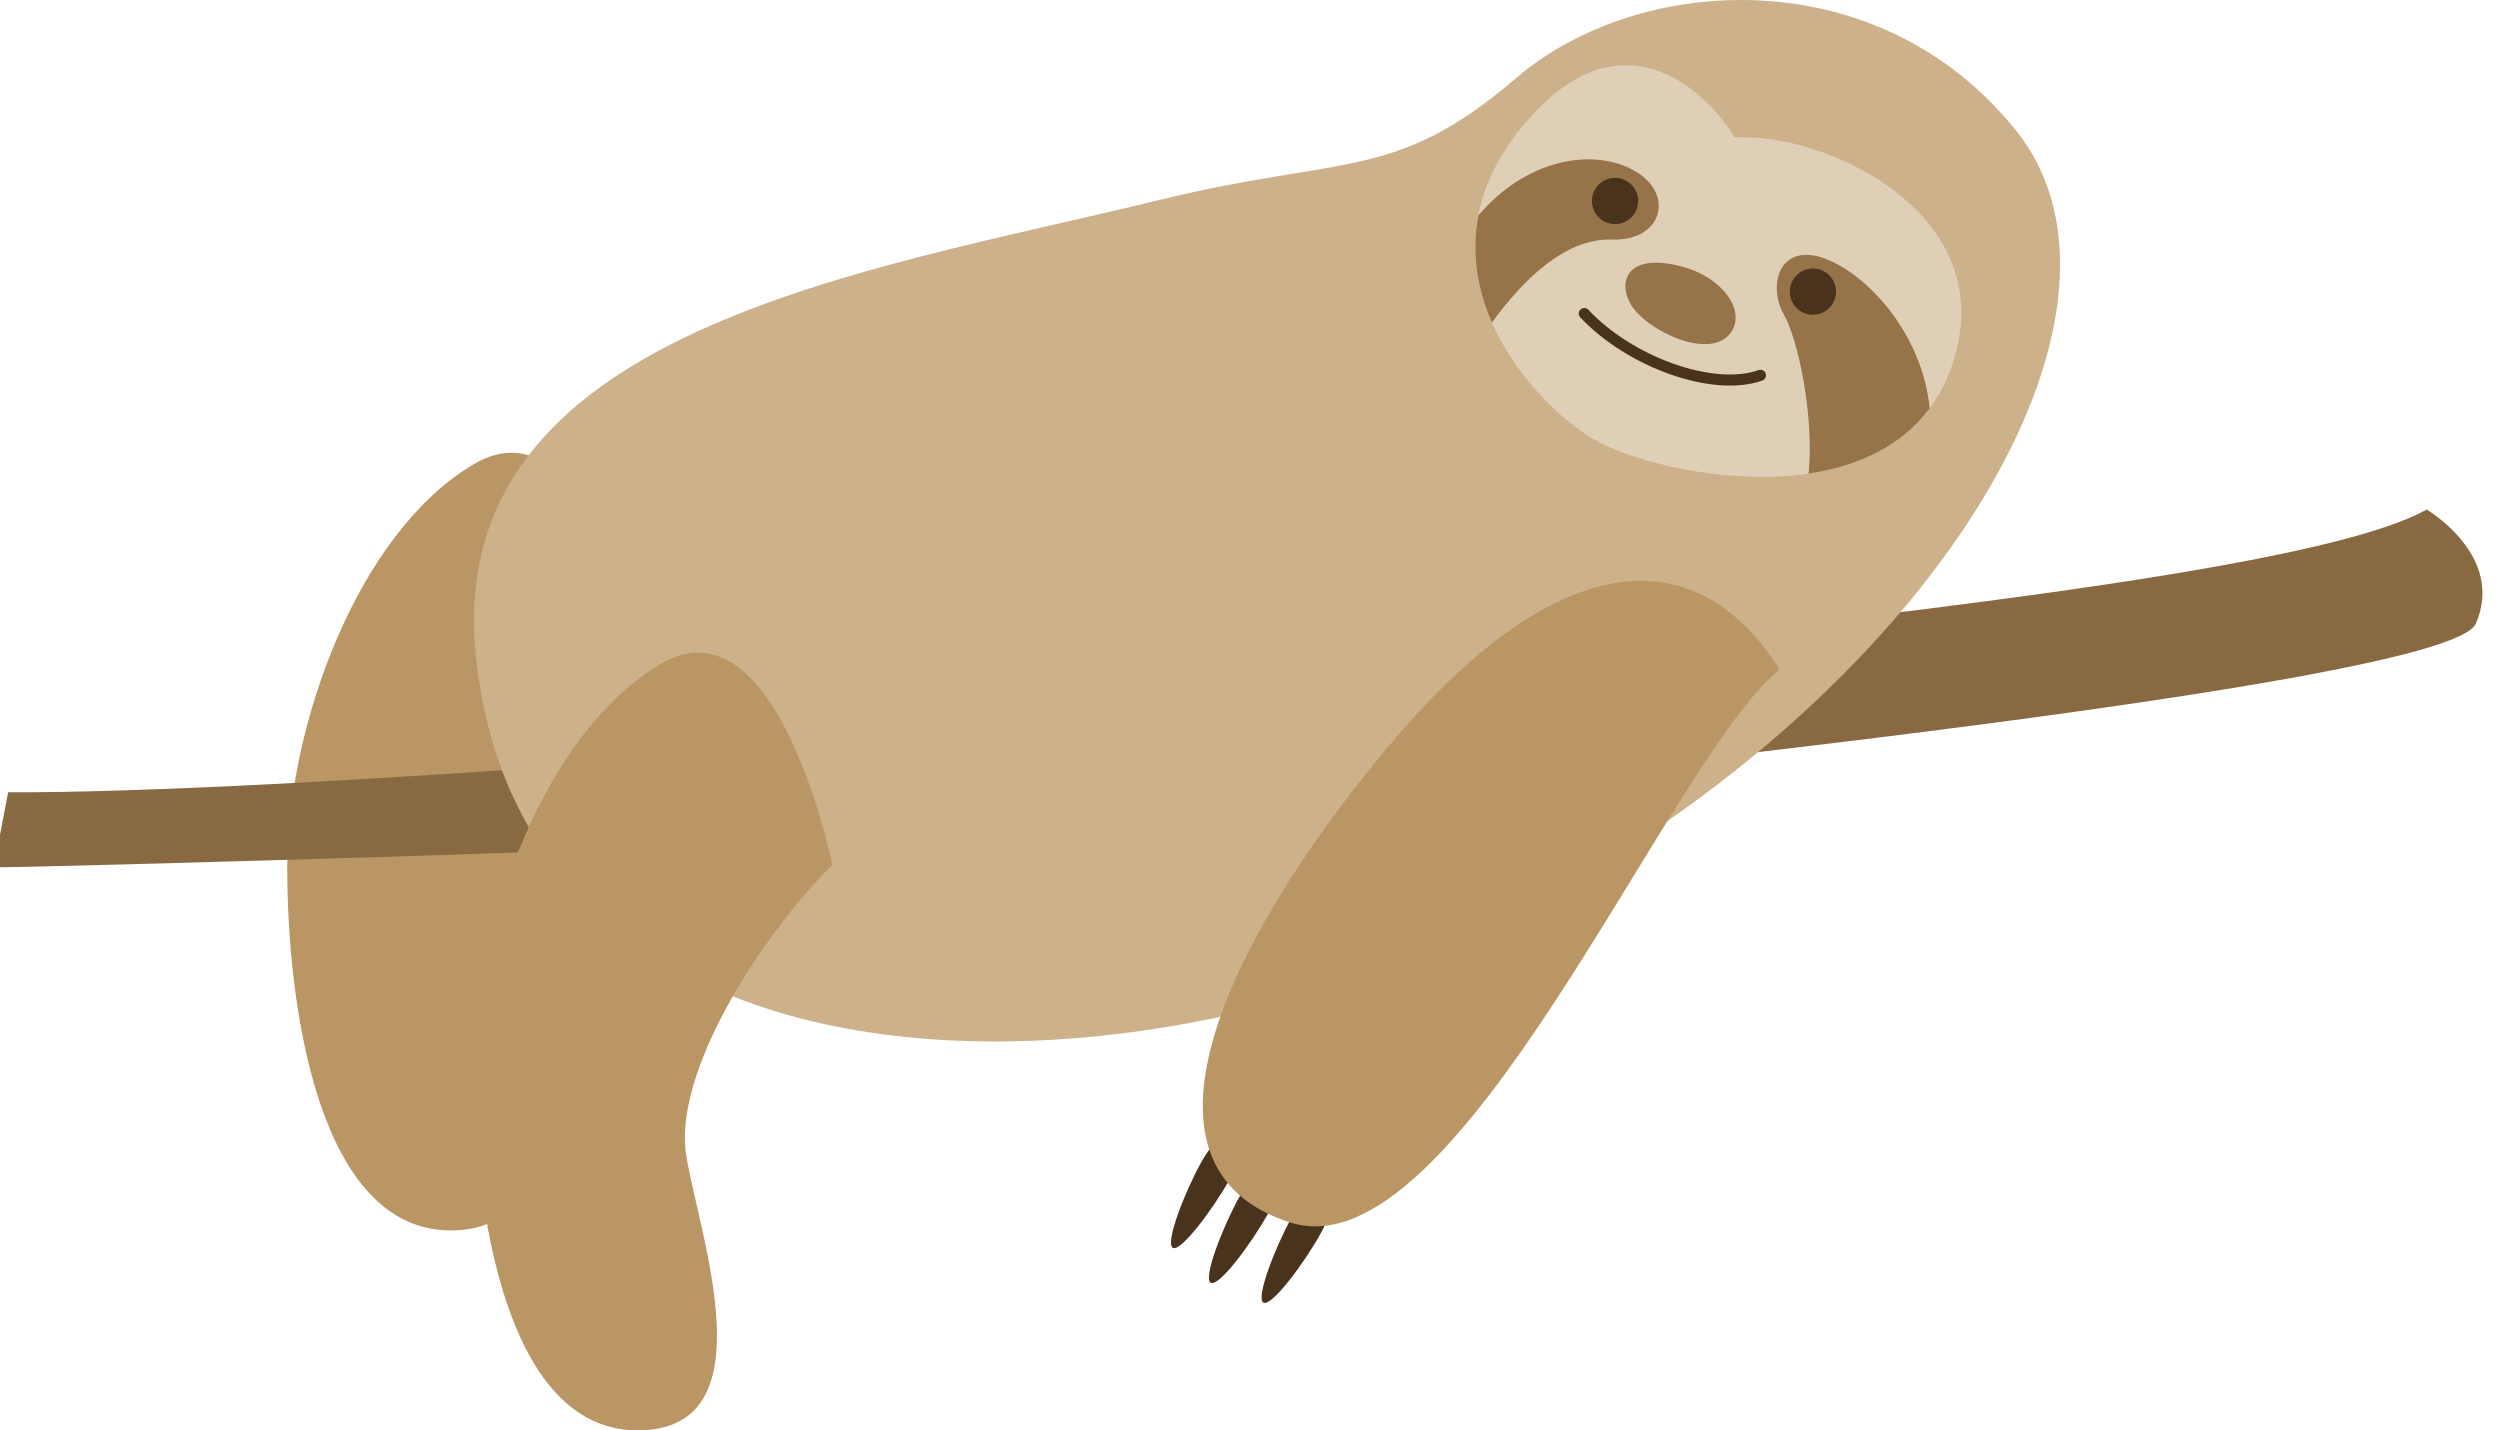 <?xml version="1.0" encoding="utf-8"?>
<!-- Generator: Adobe Illustrator 16.0.0, SVG Export Plug-In . SVG Version: 6.00 Build 0)  -->
<!DOCTYPE svg PUBLIC "-//W3C//DTD SVG 1.1//EN" "http://www.w3.org/Graphics/SVG/1.1/DTD/svg11.dtd">
<svg version="1.1" id="Layer_1" xmlns="http://www.w3.org/2000/svg" xmlns:xlink="http://www.w3.org/1999/xlink" x="0px" y="0px"
	 width="999px" height="571.566px" viewBox="0 0 999 571.566" enable-background="new 0 0 999 571.566" xml:space="preserve">
<g>
	<path fill="#B99664" d="M257.972,265.69c-29.884,29.883-63.761,84.045-58.344,116.414c5.428,32.373,33.44,109.571-19.476,109.571
		s-65.369-89.471-65.369-145.056c0-56.205,28.023-133.847,74.706-161.237C236.179,157.988,257.972,265.69,257.972,265.69z"/>
	<path fill="#886941" d="M3.25,316.591c100.682,0.617,397.282-20.921,494.188-39.243c96.896-18.315,413.247-40.579,472.271-73.729
		c0,0,31.461,18.419,19.617,45.6c-11.856,27.186-462.673,70.023-538.923,79.013c-76.266,8.99-436.766,18.455-452.895,18.356
		L3.25,316.591z"/>
	<g>
		<path fill="#CDB18A" d="M462.91,79.995c74.168-18.167,94.422-7.188,143.026-48.869c48.604-41.679,144.571-47.889,199.832,21.236
			c55.259,69.12-24.849,212.949-182.749,303.104c-157.906,90.154-414.358,96.076-432.945-94.229
			C177.418,131.703,346.372,108.536,462.91,79.995z"/>
		<path fill="#DFCFB7" d="M693.095,54.93c34.267-2.375,104.395,28.511,88.26,86.819c-19.209,69.42-118.89,48.942-144.554,33.775
			c-25.666-15.172-76.294-71.328-25.663-128.288C651.007,2.391,684.88,40.541,693.095,54.93z"/>
		<path fill="#967348" d="M734.768,105.902c-22.656-12.613-29.301,6.919-21.871,19.928c5.637,9.88,12.12,40.6,9.819,63.403
			c19.058-2.823,36.809-10.511,48.365-26.062C768.629,137.578,751.713,115.34,734.768,105.902z"/>
		<path fill="#967348" d="M651.694,67.451c-16.937-8.367-42.51-3.121-60.938,18.647c-2.986,15.369-0.247,29.934,5.416,42.791
			c12.837-17.677,29.722-33.761,47.795-33.147C665.169,96.464,669.555,76.272,651.694,67.451z"/>
		<path fill="#49331C" d="M654.274,82.738c-1.343,4.922-6.418,7.816-11.344,6.475c-4.914-1.343-7.814-6.417-6.469-11.343
			c1.343-4.92,6.418-7.817,11.338-6.475C652.723,72.741,655.62,77.816,654.274,82.738z"/>
		<path fill="#49331C" d="M733.351,118.972c-1.349,4.92-6.424,7.816-11.343,6.475c-4.92-1.346-7.82-6.42-6.475-11.343
			c1.343-4.917,6.42-7.814,11.34-6.474C731.793,108.974,734.693,114.052,733.351,118.972z"/>
		<path fill="#967348" d="M672.533,106.639c15.714,4.292,24.951,17.223,19.397,25.858c-7.835,12.189-34.269-0.347-40.371-11.024
			C646.239,112.142,650.524,100.629,672.533,106.639z"/>
		<path fill="none" stroke="#49331C" stroke-width="4.427" stroke-linecap="round" stroke-miterlimit="10" d="M633.08,125.289
			c17.871,19.102,51.091,31.492,70.402,24.693"/>
	</g>
	<g>
		<g>
			<path fill="#49331C" d="M495.085,478.586c-6.557,11.861-14.457,32.26-11.262,34.029c3.201,1.778,16.293-15.752,22.852-27.619
				c5.413-9.775,4.115-13.557,0.915-15.32C504.389,467.897,500.501,468.8,495.085,478.586z"/>
			<path fill="#49331C" d="M479.914,464.612c-6.564,11.858-14.47,32.266-11.258,34.037c3.203,1.77,16.289-15.761,22.852-27.62
				c5.41-9.782,4.111-13.557,0.903-15.329C489.216,453.93,485.327,454.837,479.914,464.612z"/>
			<path fill="#49331C" d="M516.133,486.5c-6.563,11.864-14.471,32.264-11.269,34.033c3.207,1.772,16.294-15.76,22.856-27.622
				c5.414-9.782,4.111-13.558,0.905-15.327C525.429,475.817,521.546,476.718,516.133,486.5z"/>
		</g>
		<path fill="#B99664" d="M711.147,267.583c-44.027,34.98-128.388,242.14-195.468,220.948
			c-67.08-21.197-28.687-108.701,38.164-189.117C619.506,220.435,676.296,212.466,711.147,267.583z"/>
	</g>
	<path fill="#B99664" d="M332.591,345.581c-29.885,29.883-63.761,84.046-58.345,116.415c5.428,32.372,33.441,109.57-19.475,109.57
		c-52.917,0-65.369-89.469-65.369-145.058c0-56.202,28.022-133.848,74.706-161.234C310.798,237.879,332.591,345.581,332.591,345.581
		z"/>
</g>
<rect id="_x3C_Slice_x3E_" y="-105.455" fill="none" width="999" height="704"/>
</svg>
